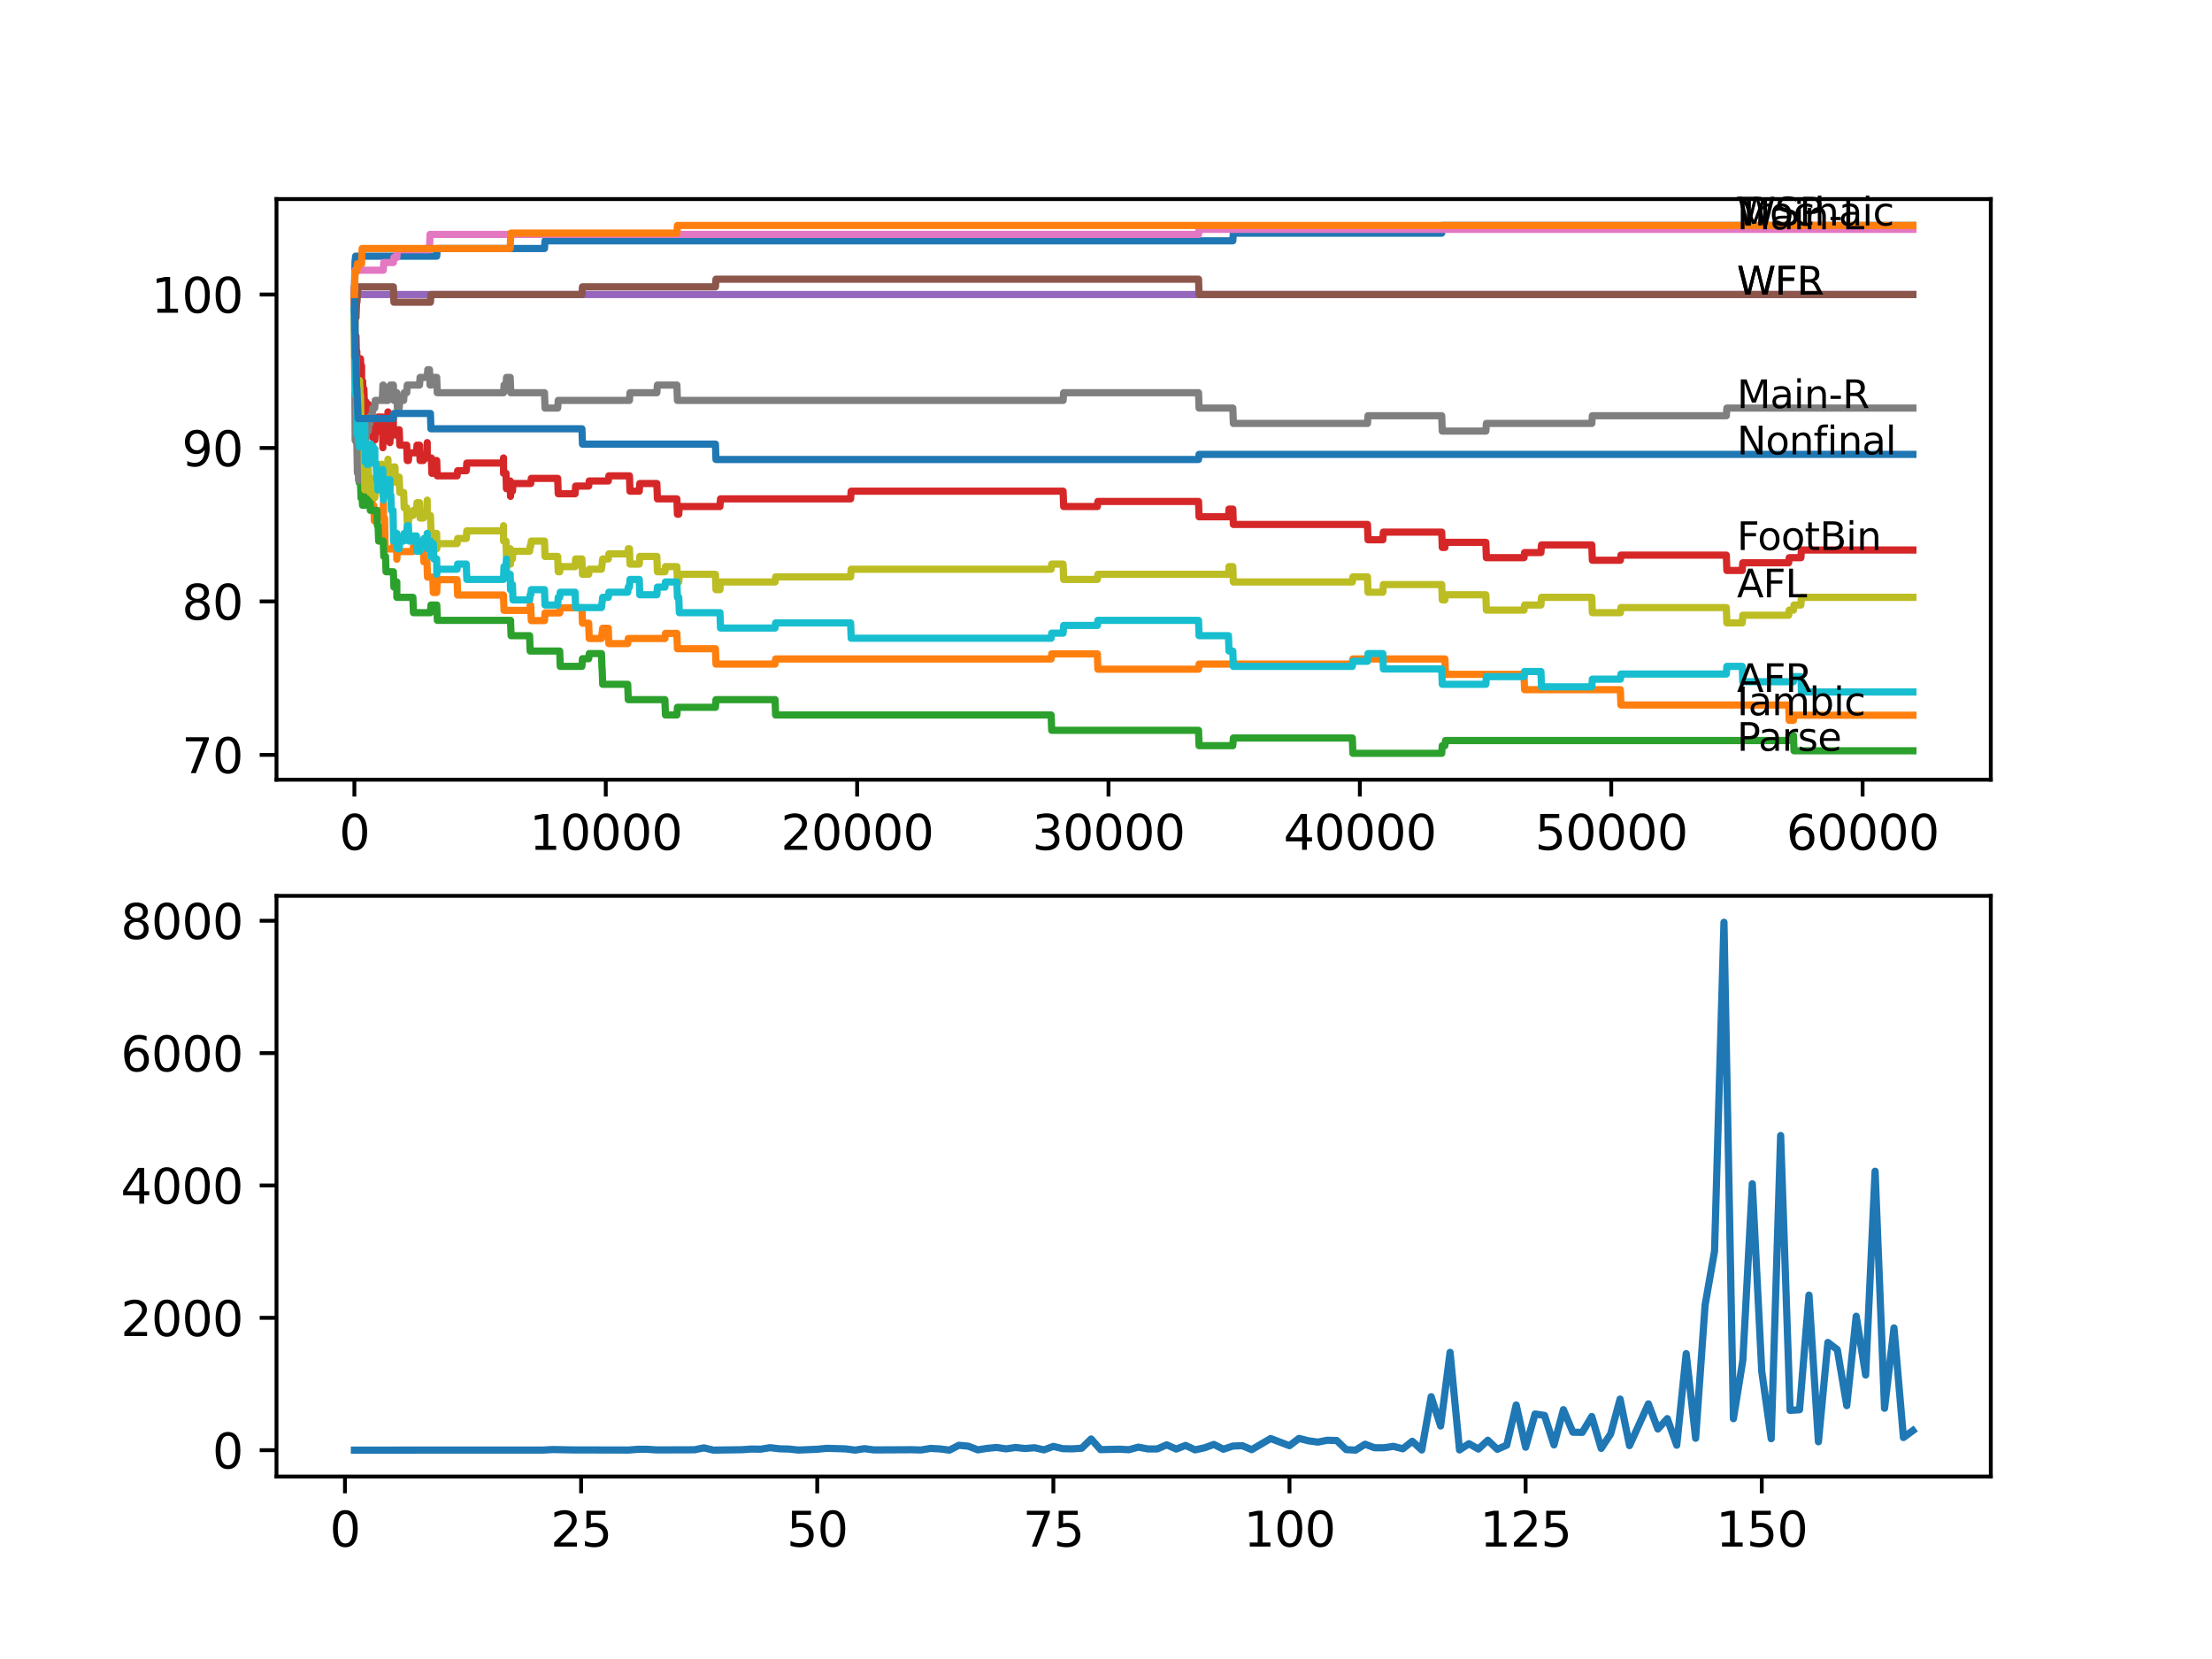 <?xml version="1.0" encoding="utf-8" standalone="no"?>
<!DOCTYPE svg PUBLIC "-//W3C//DTD SVG 1.1//EN"
  "http://www.w3.org/Graphics/SVG/1.1/DTD/svg11.dtd">
<svg xmlns:xlink="http://www.w3.org/1999/xlink" width="460.8pt" height="345.6pt" viewBox="0 0 460.8 345.6" xmlns="http://www.w3.org/2000/svg" version="1.1">
 <defs>
  <style type="text/css">*{stroke-linejoin: round; stroke-linecap: butt}</style>
 </defs>
 <g id="figure_1">
  <g id="patch_1">
   <path d="M 0 345.6 
L 460.8 345.6 
L 460.8 0 
L 0 0 
z
" style="fill: #ffffff"/>
  </g>
  <g id="axes_1">
   <g id="patch_2">
    <path d="M 57.6 162.432 
L 414.72 162.432 
L 414.72 41.472 
L 57.6 41.472 
z
" style="fill: #ffffff"/>
   </g>
   <g id="matplotlib.axis_1">
    <g id="xtick_1">
     <g id="line2d_1">
      <defs>
       <path id="m9cddf1fd7f" d="M 0 0 
L 0 3.5 
" style="stroke: #000000; stroke-width: 0.8"/>
      </defs>
      <g>
       <use xlink:href="#m9cddf1fd7f" x="73.827" y="162.432" style="stroke: #000000; stroke-width: 0.8"/>
      </g>
     </g>
     <g id="text_1">
      <!-- 0 -->
      <g transform="translate(70.646 177.03)scale(0.1 -0.1)">
       <defs>
        <path id="DejaVuSans-30" d="M 2034 4250 
Q 1547 4250 1301 3770 
Q 1056 3291 1056 2328 
Q 1056 1369 1301 889 
Q 1547 409 2034 409 
Q 2525 409 2770 889 
Q 3016 1369 3016 2328 
Q 3016 3291 2770 3770 
Q 2525 4250 2034 4250 
z
M 2034 4750 
Q 2819 4750 3233 4129 
Q 3647 3509 3647 2328 
Q 3647 1150 3233 529 
Q 2819 -91 2034 -91 
Q 1250 -91 836 529 
Q 422 1150 422 2328 
Q 422 3509 836 4129 
Q 1250 4750 2034 4750 
z
" transform="scale(0.016)"/>
       </defs>
       <use xlink:href="#DejaVuSans-30"/>
      </g>
     </g>
    </g>
    <g id="xtick_2">
     <g id="line2d_2">
      <g>
       <use xlink:href="#m9cddf1fd7f" x="126.192" y="162.432" style="stroke: #000000; stroke-width: 0.8"/>
      </g>
     </g>
     <g id="text_2">
      <!-- 10000 -->
      <g transform="translate(110.286 177.03)scale(0.1 -0.1)">
       <defs>
        <path id="DejaVuSans-31" d="M 794 531 
L 1825 531 
L 1825 4091 
L 703 3866 
L 703 4441 
L 1819 4666 
L 2450 4666 
L 2450 531 
L 3481 531 
L 3481 0 
L 794 0 
L 794 531 
z
" transform="scale(0.016)"/>
       </defs>
       <use xlink:href="#DejaVuSans-31"/>
       <use xlink:href="#DejaVuSans-30" x="63.623"/>
       <use xlink:href="#DejaVuSans-30" x="127.246"/>
       <use xlink:href="#DejaVuSans-30" x="190.869"/>
       <use xlink:href="#DejaVuSans-30" x="254.492"/>
      </g>
     </g>
    </g>
    <g id="xtick_3">
     <g id="line2d_3">
      <g>
       <use xlink:href="#m9cddf1fd7f" x="178.556" y="162.432" style="stroke: #000000; stroke-width: 0.8"/>
      </g>
     </g>
     <g id="text_3">
      <!-- 20000 -->
      <g transform="translate(162.65 177.03)scale(0.1 -0.1)">
       <defs>
        <path id="DejaVuSans-32" d="M 1228 531 
L 3431 531 
L 3431 0 
L 469 0 
L 469 531 
Q 828 903 1448 1529 
Q 2069 2156 2228 2338 
Q 2531 2678 2651 2914 
Q 2772 3150 2772 3378 
Q 2772 3750 2511 3984 
Q 2250 4219 1831 4219 
Q 1534 4219 1204 4116 
Q 875 4013 500 3803 
L 500 4441 
Q 881 4594 1212 4672 
Q 1544 4750 1819 4750 
Q 2544 4750 2975 4387 
Q 3406 4025 3406 3419 
Q 3406 3131 3298 2873 
Q 3191 2616 2906 2266 
Q 2828 2175 2409 1742 
Q 1991 1309 1228 531 
z
" transform="scale(0.016)"/>
       </defs>
       <use xlink:href="#DejaVuSans-32"/>
       <use xlink:href="#DejaVuSans-30" x="63.623"/>
       <use xlink:href="#DejaVuSans-30" x="127.246"/>
       <use xlink:href="#DejaVuSans-30" x="190.869"/>
       <use xlink:href="#DejaVuSans-30" x="254.492"/>
      </g>
     </g>
    </g>
    <g id="xtick_4">
     <g id="line2d_4">
      <g>
       <use xlink:href="#m9cddf1fd7f" x="230.921" y="162.432" style="stroke: #000000; stroke-width: 0.8"/>
      </g>
     </g>
     <g id="text_4">
      <!-- 30000 -->
      <g transform="translate(215.015 177.03)scale(0.1 -0.1)">
       <defs>
        <path id="DejaVuSans-33" d="M 2597 2516 
Q 3050 2419 3304 2112 
Q 3559 1806 3559 1356 
Q 3559 666 3084 287 
Q 2609 -91 1734 -91 
Q 1441 -91 1130 -33 
Q 819 25 488 141 
L 488 750 
Q 750 597 1062 519 
Q 1375 441 1716 441 
Q 2309 441 2620 675 
Q 2931 909 2931 1356 
Q 2931 1769 2642 2001 
Q 2353 2234 1838 2234 
L 1294 2234 
L 1294 2753 
L 1863 2753 
Q 2328 2753 2575 2939 
Q 2822 3125 2822 3475 
Q 2822 3834 2567 4026 
Q 2313 4219 1838 4219 
Q 1578 4219 1281 4162 
Q 984 4106 628 3988 
L 628 4550 
Q 988 4650 1302 4700 
Q 1616 4750 1894 4750 
Q 2613 4750 3031 4423 
Q 3450 4097 3450 3541 
Q 3450 3153 3228 2886 
Q 3006 2619 2597 2516 
z
" transform="scale(0.016)"/>
       </defs>
       <use xlink:href="#DejaVuSans-33"/>
       <use xlink:href="#DejaVuSans-30" x="63.623"/>
       <use xlink:href="#DejaVuSans-30" x="127.246"/>
       <use xlink:href="#DejaVuSans-30" x="190.869"/>
       <use xlink:href="#DejaVuSans-30" x="254.492"/>
      </g>
     </g>
    </g>
    <g id="xtick_5">
     <g id="line2d_5">
      <g>
       <use xlink:href="#m9cddf1fd7f" x="283.285" y="162.432" style="stroke: #000000; stroke-width: 0.8"/>
      </g>
     </g>
     <g id="text_5">
      <!-- 40000 -->
      <g transform="translate(267.379 177.03)scale(0.1 -0.1)">
       <defs>
        <path id="DejaVuSans-34" d="M 2419 4116 
L 825 1625 
L 2419 1625 
L 2419 4116 
z
M 2253 4666 
L 3047 4666 
L 3047 1625 
L 3713 1625 
L 3713 1100 
L 3047 1100 
L 3047 0 
L 2419 0 
L 2419 1100 
L 313 1100 
L 313 1709 
L 2253 4666 
z
" transform="scale(0.016)"/>
       </defs>
       <use xlink:href="#DejaVuSans-34"/>
       <use xlink:href="#DejaVuSans-30" x="63.623"/>
       <use xlink:href="#DejaVuSans-30" x="127.246"/>
       <use xlink:href="#DejaVuSans-30" x="190.869"/>
       <use xlink:href="#DejaVuSans-30" x="254.492"/>
      </g>
     </g>
    </g>
    <g id="xtick_6">
     <g id="line2d_6">
      <g>
       <use xlink:href="#m9cddf1fd7f" x="335.65" y="162.432" style="stroke: #000000; stroke-width: 0.8"/>
      </g>
     </g>
     <g id="text_6">
      <!-- 50000 -->
      <g transform="translate(319.744 177.03)scale(0.1 -0.1)">
       <defs>
        <path id="DejaVuSans-35" d="M 691 4666 
L 3169 4666 
L 3169 4134 
L 1269 4134 
L 1269 2991 
Q 1406 3038 1543 3061 
Q 1681 3084 1819 3084 
Q 2600 3084 3056 2656 
Q 3513 2228 3513 1497 
Q 3513 744 3044 326 
Q 2575 -91 1722 -91 
Q 1428 -91 1123 -41 
Q 819 9 494 109 
L 494 744 
Q 775 591 1075 516 
Q 1375 441 1709 441 
Q 2250 441 2565 725 
Q 2881 1009 2881 1497 
Q 2881 1984 2565 2268 
Q 2250 2553 1709 2553 
Q 1456 2553 1204 2497 
Q 953 2441 691 2322 
L 691 4666 
z
" transform="scale(0.016)"/>
       </defs>
       <use xlink:href="#DejaVuSans-35"/>
       <use xlink:href="#DejaVuSans-30" x="63.623"/>
       <use xlink:href="#DejaVuSans-30" x="127.246"/>
       <use xlink:href="#DejaVuSans-30" x="190.869"/>
       <use xlink:href="#DejaVuSans-30" x="254.492"/>
      </g>
     </g>
    </g>
    <g id="xtick_7">
     <g id="line2d_7">
      <g>
       <use xlink:href="#m9cddf1fd7f" x="388.014" y="162.432" style="stroke: #000000; stroke-width: 0.8"/>
      </g>
     </g>
     <g id="text_7">
      <!-- 60000 -->
      <g transform="translate(372.108 177.03)scale(0.1 -0.1)">
       <defs>
        <path id="DejaVuSans-36" d="M 2113 2584 
Q 1688 2584 1439 2293 
Q 1191 2003 1191 1497 
Q 1191 994 1439 701 
Q 1688 409 2113 409 
Q 2538 409 2786 701 
Q 3034 994 3034 1497 
Q 3034 2003 2786 2293 
Q 2538 2584 2113 2584 
z
M 3366 4563 
L 3366 3988 
Q 3128 4100 2886 4159 
Q 2644 4219 2406 4219 
Q 1781 4219 1451 3797 
Q 1122 3375 1075 2522 
Q 1259 2794 1537 2939 
Q 1816 3084 2150 3084 
Q 2853 3084 3261 2657 
Q 3669 2231 3669 1497 
Q 3669 778 3244 343 
Q 2819 -91 2113 -91 
Q 1303 -91 875 529 
Q 447 1150 447 2328 
Q 447 3434 972 4092 
Q 1497 4750 2381 4750 
Q 2619 4750 2861 4703 
Q 3103 4656 3366 4563 
z
" transform="scale(0.016)"/>
       </defs>
       <use xlink:href="#DejaVuSans-36"/>
       <use xlink:href="#DejaVuSans-30" x="63.623"/>
       <use xlink:href="#DejaVuSans-30" x="127.246"/>
       <use xlink:href="#DejaVuSans-30" x="190.869"/>
       <use xlink:href="#DejaVuSans-30" x="254.492"/>
      </g>
     </g>
    </g>
   </g>
   <g id="matplotlib.axis_2">
    <g id="ytick_1">
     <g id="line2d_8">
      <defs>
       <path id="m804f3cb84e" d="M 0 0 
L -3.5 0 
" style="stroke: #000000; stroke-width: 0.8"/>
      </defs>
      <g>
       <use xlink:href="#m804f3cb84e" x="57.6" y="157.253" style="stroke: #000000; stroke-width: 0.8"/>
      </g>
     </g>
     <g id="text_8">
      <!-- 70 -->
      <g transform="translate(37.875 161.053)scale(0.1 -0.1)">
       <defs>
        <path id="DejaVuSans-37" d="M 525 4666 
L 3525 4666 
L 3525 4397 
L 1831 0 
L 1172 0 
L 2766 4134 
L 525 4134 
L 525 4666 
z
" transform="scale(0.016)"/>
       </defs>
       <use xlink:href="#DejaVuSans-37"/>
       <use xlink:href="#DejaVuSans-30" x="63.623"/>
      </g>
     </g>
    </g>
    <g id="ytick_2">
     <g id="line2d_9">
      <g>
       <use xlink:href="#m804f3cb84e" x="57.6" y="125.287" style="stroke: #000000; stroke-width: 0.8"/>
      </g>
     </g>
     <g id="text_9">
      <!-- 80 -->
      <g transform="translate(37.875 129.087)scale(0.1 -0.1)">
       <defs>
        <path id="DejaVuSans-38" d="M 2034 2216 
Q 1584 2216 1326 1975 
Q 1069 1734 1069 1313 
Q 1069 891 1326 650 
Q 1584 409 2034 409 
Q 2484 409 2743 651 
Q 3003 894 3003 1313 
Q 3003 1734 2745 1975 
Q 2488 2216 2034 2216 
z
M 1403 2484 
Q 997 2584 770 2862 
Q 544 3141 544 3541 
Q 544 4100 942 4425 
Q 1341 4750 2034 4750 
Q 2731 4750 3128 4425 
Q 3525 4100 3525 3541 
Q 3525 3141 3298 2862 
Q 3072 2584 2669 2484 
Q 3125 2378 3379 2068 
Q 3634 1759 3634 1313 
Q 3634 634 3220 271 
Q 2806 -91 2034 -91 
Q 1263 -91 848 271 
Q 434 634 434 1313 
Q 434 1759 690 2068 
Q 947 2378 1403 2484 
z
M 1172 3481 
Q 1172 3119 1398 2916 
Q 1625 2713 2034 2713 
Q 2441 2713 2670 2916 
Q 2900 3119 2900 3481 
Q 2900 3844 2670 4047 
Q 2441 4250 2034 4250 
Q 1625 4250 1398 4047 
Q 1172 3844 1172 3481 
z
" transform="scale(0.016)"/>
       </defs>
       <use xlink:href="#DejaVuSans-38"/>
       <use xlink:href="#DejaVuSans-30" x="63.623"/>
      </g>
     </g>
    </g>
    <g id="ytick_3">
     <g id="line2d_10">
      <g>
       <use xlink:href="#m804f3cb84e" x="57.6" y="93.321" style="stroke: #000000; stroke-width: 0.8"/>
      </g>
     </g>
     <g id="text_10">
      <!-- 90 -->
      <g transform="translate(37.875 97.12)scale(0.1 -0.1)">
       <defs>
        <path id="DejaVuSans-39" d="M 703 97 
L 703 672 
Q 941 559 1184 500 
Q 1428 441 1663 441 
Q 2288 441 2617 861 
Q 2947 1281 2994 2138 
Q 2813 1869 2534 1725 
Q 2256 1581 1919 1581 
Q 1219 1581 811 2004 
Q 403 2428 403 3163 
Q 403 3881 828 4315 
Q 1253 4750 1959 4750 
Q 2769 4750 3195 4129 
Q 3622 3509 3622 2328 
Q 3622 1225 3098 567 
Q 2575 -91 1691 -91 
Q 1453 -91 1209 -44 
Q 966 3 703 97 
z
M 1959 2075 
Q 2384 2075 2632 2365 
Q 2881 2656 2881 3163 
Q 2881 3666 2632 3958 
Q 2384 4250 1959 4250 
Q 1534 4250 1286 3958 
Q 1038 3666 1038 3163 
Q 1038 2656 1286 2365 
Q 1534 2075 1959 2075 
z
" transform="scale(0.016)"/>
       </defs>
       <use xlink:href="#DejaVuSans-39"/>
       <use xlink:href="#DejaVuSans-30" x="63.623"/>
      </g>
     </g>
    </g>
    <g id="ytick_4">
     <g id="line2d_11">
      <g>
       <use xlink:href="#m804f3cb84e" x="57.6" y="61.355" style="stroke: #000000; stroke-width: 0.8"/>
      </g>
     </g>
     <g id="text_11">
      <!-- 100 -->
      <g transform="translate(31.512 65.154)scale(0.1 -0.1)">
       <use xlink:href="#DejaVuSans-31"/>
       <use xlink:href="#DejaVuSans-30" x="63.623"/>
       <use xlink:href="#DejaVuSans-30" x="127.246"/>
      </g>
     </g>
    </g>
   </g>
   <g id="line2d_12">
    <path d="M 73.833 61.355 
L 73.964 54.429 
L 73.969 54.429 
L 74.084 53.363 
L 90.972 53.363 
L 91.087 51.765 
L 113.426 51.765 
L 113.541 50.167 
L 256.815 50.167 
L 256.93 48.568 
L 300.335 48.568 
L 300.45 46.97 
L 398.487 46.97 
L 398.487 46.97 
" clip-path="url(#pd251ff56ab)" style="fill: none; stroke: #1f77b4; stroke-width: 1.5; stroke-linecap: square"/>
   </g>
   <g id="line2d_13">
    <path d="M 73.833 61.355 
L 73.948 81.867 
L 73.974 80.801 
L 73.985 80.801 
L 74.084 86.129 
L 74.1 85.063 
L 74.105 85.063 
L 74.189 90.391 
L 74.22 87.727 
L 74.335 87.727 
L 74.451 91.456 
L 74.671 91.456 
L 74.676 94.653 
L 74.781 91.456 
L 75.095 91.456 
L 75.21 88.26 
L 75.294 88.26 
L 75.398 94.653 
L 75.409 93.588 
L 76.063 93.588 
L 76.184 99.981 
L 76.32 99.981 
L 76.435 103.177 
L 77.027 103.177 
L 77.142 102.112 
L 77.414 102.112 
L 77.53 105.308 
L 77.865 105.308 
L 77.98 108.505 
L 78.504 108.505 
L 78.619 107.44 
L 78.765 107.44 
L 78.881 106.374 
L 79.834 106.374 
L 79.87 104.776 
L 79.876 107.972 
L 79.938 107.972 
L 80.111 107.972 
L 80.232 114.366 
L 81.944 114.366 
L 82.059 113.3 
L 82.625 113.3 
L 82.667 116.497 
L 82.735 114.898 
L 86.013 114.898 
L 86.128 113.833 
L 88.181 113.833 
L 88.296 117.029 
L 88.945 117.029 
L 89.06 120.226 
L 90.155 120.226 
L 90.27 123.423 
L 90.972 123.423 
L 91.087 120.759 
L 95.218 120.759 
L 95.334 123.955 
L 104.874 123.955 
L 104.99 127.152 
L 110.326 127.152 
L 110.441 126.086 
L 110.561 126.086 
L 110.676 129.283 
L 113.426 129.283 
L 113.541 127.685 
L 116.594 127.685 
L 116.709 126.619 
L 121.223 126.619 
L 121.338 129.816 
L 122.631 129.816 
L 122.746 133.012 
L 125.297 133.012 
L 125.412 131.947 
L 125.438 131.947 
L 125.553 130.881 
L 126.721 130.881 
L 126.836 134.078 
L 130.763 134.078 
L 130.879 133.012 
L 138.508 133.012 
L 138.623 131.947 
L 141.006 131.947 
L 141.121 135.144 
L 149.039 135.144 
L 149.154 138.34 
L 161.459 138.34 
L 161.575 137.275 
L 218.971 137.275 
L 219.087 136.209 
L 228.596 136.209 
L 228.711 139.406 
L 249.673 139.406 
L 249.788 138.34 
L 281.714 138.34 
L 281.83 137.275 
L 301 137.275 
L 301.116 140.471 
L 317.479 140.471 
L 317.595 143.668 
L 337.551 143.668 
L 337.666 146.864 
L 372.609 146.864 
L 372.724 150.061 
L 373.609 150.061 
L 373.724 148.996 
L 398.487 148.996 
L 398.487 148.996 
" clip-path="url(#pd251ff56ab)" style="fill: none; stroke: #ff7f0e; stroke-width: 1.5; stroke-linecap: square"/>
   </g>
   <g id="line2d_14">
    <path d="M 73.833 60.289 
L 73.859 60.289 
L 73.969 73.076 
L 73.985 72.01 
L 74.011 71.478 
L 74.016 74.674 
L 74.074 74.035 
L 74.084 74.035 
L 74.21 85.223 
L 74.335 85.223 
L 74.383 83.625 
L 74.393 90.018 
L 74.43 90.018 
L 74.456 90.018 
L 74.487 93.215 
L 74.566 91.616 
L 74.671 91.616 
L 74.676 90.977 
L 74.697 97.37 
L 74.728 97.37 
L 74.843 100.567 
L 75.095 100.567 
L 75.21 103.763 
L 75.294 103.763 
L 75.398 102.059 
L 75.514 105.255 
L 76.063 105.255 
L 76.179 104.19 
L 76.32 104.19 
L 76.435 103.124 
L 77.027 103.124 
L 77.142 106.321 
L 78.504 106.321 
L 78.619 109.517 
L 78.765 109.517 
L 78.881 112.714 
L 79.834 112.714 
L 79.949 115.911 
L 80.31 115.911 
L 80.425 119.107 
L 81.944 119.107 
L 82.059 122.304 
L 82.625 122.304 
L 82.667 121.238 
L 82.672 124.435 
L 82.724 124.435 
L 86.013 124.435 
L 86.128 127.631 
L 89.663 127.631 
L 89.778 126.033 
L 90.987 126.033 
L 91.103 129.23 
L 106.351 129.23 
L 106.466 132.426 
L 110.326 132.426 
L 110.441 135.623 
L 116.594 135.623 
L 116.709 138.82 
L 121.223 138.82 
L 121.338 137.221 
L 122.631 137.221 
L 122.746 136.156 
L 125.297 136.156 
L 125.412 139.352 
L 125.438 139.352 
L 125.553 142.549 
L 130.763 142.549 
L 130.879 145.746 
L 138.508 145.746 
L 138.623 148.942 
L 141.006 148.942 
L 141.121 147.344 
L 149.039 147.344 
L 149.154 145.746 
L 161.459 145.746 
L 161.575 148.942 
L 218.971 148.942 
L 219.087 152.139 
L 249.673 152.139 
L 249.788 155.336 
L 256.815 155.336 
L 256.93 153.737 
L 281.714 153.737 
L 281.83 156.934 
L 300.335 156.934 
L 300.45 155.336 
L 301 155.336 
L 301.116 154.27 
L 372.609 154.27 
L 372.724 153.204 
L 373.609 153.204 
L 373.724 156.401 
L 398.487 156.401 
L 398.487 156.401 
" clip-path="url(#pd251ff56ab)" style="fill: none; stroke: #2ca02c; stroke-width: 1.5; stroke-linecap: square"/>
   </g>
   <g id="line2d_15">
    <path d="M 73.833 61.355 
L 73.964 73.875 
L 73.985 73.875 
L 74.131 70.039 
L 74.163 70.039 
L 74.267 74.834 
L 74.278 73.236 
L 74.335 73.236 
L 74.388 79.629 
L 74.451 78.563 
L 74.671 78.563 
L 74.796 76.326 
L 74.817 76.326 
L 74.932 74.727 
L 75.095 74.727 
L 75.21 77.924 
L 75.294 77.924 
L 75.325 76.219 
L 75.33 79.416 
L 75.393 79.416 
L 75.545 79.416 
L 75.66 82.612 
L 75.692 82.612 
L 75.802 81.014 
L 75.917 84.211 
L 75.922 84.211 
L 76.001 89.006 
L 76.032 85.809 
L 76.063 85.809 
L 76.184 83.678 
L 76.221 83.678 
L 76.32 86.875 
L 76.331 84.211 
L 76.713 84.211 
L 76.828 87.407 
L 77.053 87.407 
L 77.168 90.604 
L 77.2 90.604 
L 77.315 89.006 
L 77.414 89.006 
L 77.519 87.94 
L 77.634 91.137 
L 77.734 91.137 
L 77.849 89.538 
L 77.865 89.538 
L 77.98 88.473 
L 78.059 88.473 
L 78.085 91.67 
L 78.169 90.071 
L 78.383 90.071 
L 78.498 88.473 
L 78.608 88.473 
L 78.724 86.875 
L 79.65 86.875 
L 79.755 93.268 
L 79.766 91.67 
L 79.87 91.67 
L 79.986 90.604 
L 80.111 90.604 
L 80.232 88.473 
L 80.31 88.473 
L 80.425 87.407 
L 80.734 87.407 
L 80.823 85.809 
L 80.829 89.006 
L 80.839 89.006 
L 81.2 89.006 
L 81.227 92.202 
L 81.31 90.604 
L 81.415 90.604 
L 81.53 89.006 
L 81.871 89.006 
L 81.944 87.407 
L 81.949 90.604 
L 81.975 90.604 
L 82.625 90.604 
L 82.74 89.538 
L 83.164 89.538 
L 83.279 92.735 
L 84.725 92.735 
L 84.84 95.932 
L 85.081 95.932 
L 85.196 94.333 
L 86.756 94.333 
L 86.871 92.735 
L 87.395 92.735 
L 87.51 95.932 
L 88.181 95.932 
L 88.296 94.866 
L 88.945 94.866 
L 88.997 92.202 
L 89.003 95.399 
L 89.05 95.399 
L 89.851 95.399 
L 89.966 98.596 
L 90.155 98.596 
L 90.275 95.932 
L 90.972 95.932 
L 91.087 99.128 
L 95.218 99.128 
L 95.334 98.063 
L 97.135 98.063 
L 97.25 96.464 
L 104.874 96.464 
L 104.895 95.399 
L 104.901 98.596 
L 104.974 98.596 
L 105.409 98.596 
L 105.498 101.792 
L 105.518 100.194 
L 106.283 100.194 
L 106.351 103.39 
L 106.393 102.325 
L 106.749 102.325 
L 106.864 100.727 
L 110.561 100.727 
L 110.676 99.661 
L 116.175 99.661 
L 116.29 102.858 
L 119.798 102.858 
L 119.913 101.259 
L 122.631 101.259 
L 122.746 100.194 
L 126.721 100.194 
L 126.836 99.128 
L 131.125 99.128 
L 131.24 102.325 
L 133.167 102.325 
L 133.282 100.727 
L 136.832 100.727 
L 136.948 103.923 
L 141.006 103.923 
L 141.121 107.12 
L 141.399 107.12 
L 141.514 105.522 
L 149.981 105.522 
L 150.096 103.923 
L 177.2 103.923 
L 177.315 102.325 
L 221.464 102.325 
L 221.579 105.522 
L 228.596 105.522 
L 228.711 104.456 
L 249.673 104.456 
L 249.788 107.653 
L 255.909 107.653 
L 256.024 106.054 
L 256.815 106.054 
L 256.93 109.251 
L 284.867 109.251 
L 284.982 112.448 
L 288.066 112.448 
L 288.181 110.849 
L 300.335 110.849 
L 300.45 114.046 
L 301 114.046 
L 301.116 112.98 
L 309.525 112.98 
L 309.64 116.177 
L 317.479 116.177 
L 317.595 115.111 
L 321.004 115.111 
L 321.119 113.513 
L 331.602 113.513 
L 331.717 116.71 
L 337.551 116.71 
L 337.666 115.644 
L 359.622 115.644 
L 359.738 118.841 
L 362.937 118.841 
L 363.052 117.242 
L 372.609 117.242 
L 372.724 116.177 
L 375.159 116.177 
L 375.274 114.579 
L 398.487 114.579 
L 398.487 114.579 
" clip-path="url(#pd251ff56ab)" style="fill: none; stroke: #d62728; stroke-width: 1.5; stroke-linecap: square"/>
   </g>
   <g id="line2d_16">
    <path d="M 73.833 61.355 
L 398.487 61.355 
L 398.487 61.355 
" clip-path="url(#pd251ff56ab)" style="fill: none; stroke: #9467bd; stroke-width: 1.5; stroke-linecap: square"/>
   </g>
   <g id="line2d_17">
    <path d="M 73.833 60.289 
L 73.859 60.289 
L 73.969 67.748 
L 73.979 66.683 
L 73.985 66.683 
L 74.1 66.15 
L 74.168 66.15 
L 74.288 62.953 
L 74.356 62.953 
L 74.472 61.355 
L 74.487 61.355 
L 74.602 59.757 
L 81.944 59.757 
L 82.059 62.953 
L 89.663 62.953 
L 89.778 61.355 
L 121.223 61.355 
L 121.338 59.757 
L 149.039 59.757 
L 149.154 58.158 
L 249.673 58.158 
L 249.788 61.355 
L 398.487 61.355 
L 398.487 61.355 
" clip-path="url(#pd251ff56ab)" style="fill: none; stroke: #8c564b; stroke-width: 1.5; stroke-linecap: square"/>
   </g>
   <g id="line2d_18">
    <path d="M 73.833 60.289 
L 73.843 60.289 
L 73.979 56.294 
L 79.834 56.294 
L 79.949 54.695 
L 81.944 54.695 
L 82.059 53.63 
L 82.667 53.63 
L 82.782 52.031 
L 89.469 52.031 
L 89.584 48.835 
L 249.673 48.835 
L 249.788 47.769 
L 398.487 47.769 
L 398.487 47.769 
" clip-path="url(#pd251ff56ab)" style="fill: none; stroke: #e377c2; stroke-width: 1.5; stroke-linecap: square"/>
   </g>
   <g id="line2d_19">
    <path d="M 73.833 64.552 
L 73.985 91.723 
L 74.105 90.551 
L 74.163 90.551 
L 74.189 88.952 
L 74.194 92.149 
L 74.267 92.149 
L 74.335 92.149 
L 74.456 98.542 
L 74.571 97.477 
L 74.671 97.477 
L 74.686 96.837 
L 74.692 100.034 
L 74.76 100.034 
L 74.896 100.034 
L 75.011 98.436 
L 75.205 98.436 
L 75.32 96.198 
L 75.325 96.198 
L 75.44 99.395 
L 75.545 99.395 
L 75.66 97.796 
L 75.796 97.796 
L 75.917 94.6 
L 75.922 94.6 
L 76.043 91.403 
L 76.221 91.403 
L 76.336 89.805 
L 76.713 89.805 
L 76.828 88.207 
L 77.053 88.207 
L 77.168 86.608 
L 77.519 86.608 
L 77.634 85.01 
L 78.059 85.01 
L 78.174 83.412 
L 79.65 83.412 
L 79.771 80.215 
L 79.834 80.215 
L 79.949 83.412 
L 80.823 83.412 
L 80.939 81.813 
L 81.2 81.813 
L 81.316 80.215 
L 81.944 80.215 
L 82.059 83.412 
L 82.269 83.412 
L 82.384 81.813 
L 82.667 81.813 
L 82.782 85.01 
L 83.164 85.01 
L 83.279 83.412 
L 84.086 83.412 
L 84.201 81.813 
L 84.725 81.813 
L 84.84 80.215 
L 87.395 80.215 
L 87.51 78.617 
L 88.997 78.617 
L 89.113 77.018 
L 89.469 77.018 
L 89.584 80.215 
L 89.851 80.215 
L 89.966 78.617 
L 90.972 78.617 
L 91.087 81.813 
L 104.895 81.813 
L 105.011 80.215 
L 105.409 80.215 
L 105.524 78.617 
L 106.283 78.617 
L 106.398 81.813 
L 113.426 81.813 
L 113.541 85.01 
L 116.175 85.01 
L 116.29 83.412 
L 131.125 83.412 
L 131.24 81.813 
L 136.832 81.813 
L 136.948 80.215 
L 141.006 80.215 
L 141.121 83.412 
L 221.464 83.412 
L 221.579 81.813 
L 249.673 81.813 
L 249.788 85.01 
L 256.815 85.01 
L 256.93 88.207 
L 284.867 88.207 
L 284.982 86.608 
L 300.335 86.608 
L 300.45 89.805 
L 309.525 89.805 
L 309.64 88.207 
L 331.602 88.207 
L 331.717 86.608 
L 359.622 86.608 
L 359.738 85.01 
L 398.487 85.01 
L 398.487 85.01 
" clip-path="url(#pd251ff56ab)" style="fill: none; stroke: #7f7f7f; stroke-width: 1.5; stroke-linecap: square"/>
   </g>
   <g id="line2d_20">
    <path d="M 73.833 64.552 
L 73.932 81.334 
L 73.964 78.404 
L 73.969 78.404 
L 73.985 81.6 
L 74.068 77.764 
L 74.079 77.764 
L 74.084 77.764 
L 74.163 74.568 
L 74.173 80.961 
L 74.178 80.961 
L 74.184 80.961 
L 74.189 79.363 
L 74.194 82.559 
L 74.294 79.895 
L 74.335 79.895 
L 74.383 86.289 
L 74.451 84.157 
L 74.456 84.157 
L 74.487 83.092 
L 74.493 86.289 
L 74.555 86.289 
L 74.671 86.289 
L 74.838 79.256 
L 74.896 79.256 
L 75.011 82.453 
L 75.095 82.453 
L 75.215 88.846 
L 75.294 88.846 
L 75.325 87.141 
L 75.33 90.338 
L 75.393 90.338 
L 75.398 90.338 
L 75.514 89.272 
L 75.545 89.272 
L 75.66 92.469 
L 75.692 92.469 
L 75.796 90.87 
L 75.917 97.264 
L 75.922 97.264 
L 76.001 102.059 
L 76.032 98.862 
L 76.063 98.862 
L 76.184 96.731 
L 76.221 96.731 
L 76.32 99.927 
L 76.331 97.264 
L 76.713 97.264 
L 76.828 100.46 
L 77.027 100.46 
L 77.053 99.395 
L 77.058 102.591 
L 77.126 102.591 
L 77.2 102.591 
L 77.315 100.993 
L 77.414 100.993 
L 77.519 99.927 
L 77.634 103.124 
L 77.734 103.124 
L 77.849 101.526 
L 77.865 101.526 
L 77.98 100.46 
L 78.059 100.46 
L 78.085 103.657 
L 78.169 102.059 
L 78.383 102.059 
L 78.498 100.46 
L 78.504 100.46 
L 78.624 97.796 
L 78.765 97.796 
L 78.881 96.731 
L 79.65 96.731 
L 79.755 103.124 
L 79.766 101.526 
L 79.87 101.526 
L 79.986 100.46 
L 80.111 100.46 
L 80.232 98.329 
L 80.31 98.329 
L 80.425 97.264 
L 80.734 97.264 
L 80.823 95.665 
L 80.829 98.862 
L 80.839 98.862 
L 81.2 98.862 
L 81.227 102.059 
L 81.31 100.46 
L 81.415 100.46 
L 81.53 98.862 
L 81.871 98.862 
L 81.986 97.264 
L 82.269 97.264 
L 82.384 100.46 
L 82.625 100.46 
L 82.74 99.395 
L 83.164 99.395 
L 83.279 102.591 
L 84.086 102.591 
L 84.201 105.788 
L 84.725 105.788 
L 84.84 108.985 
L 85.081 108.985 
L 85.196 107.386 
L 86.013 107.386 
L 86.128 106.321 
L 86.756 106.321 
L 86.871 104.722 
L 87.395 104.722 
L 87.51 107.919 
L 88.181 107.919 
L 88.296 106.853 
L 88.945 106.853 
L 88.997 104.19 
L 89.003 107.386 
L 89.05 107.386 
L 89.663 107.386 
L 89.778 110.583 
L 89.851 110.583 
L 89.966 113.779 
L 90.155 113.779 
L 90.275 111.116 
L 90.972 111.116 
L 90.987 114.312 
L 91.082 113.247 
L 95.218 113.247 
L 95.334 112.181 
L 97.135 112.181 
L 97.25 110.583 
L 104.874 110.583 
L 104.895 109.517 
L 104.901 112.714 
L 104.974 112.714 
L 105.409 112.714 
L 105.498 115.911 
L 105.518 114.312 
L 106.283 114.312 
L 106.351 117.509 
L 106.393 116.443 
L 106.749 116.443 
L 106.864 114.845 
L 110.326 114.845 
L 110.441 113.779 
L 110.561 113.779 
L 110.676 112.714 
L 113.426 112.714 
L 113.541 115.911 
L 116.175 115.911 
L 116.29 119.107 
L 116.594 119.107 
L 116.709 118.042 
L 119.798 118.042 
L 119.913 116.443 
L 121.223 116.443 
L 121.338 119.64 
L 122.631 119.64 
L 122.746 118.574 
L 125.297 118.574 
L 125.412 117.509 
L 125.438 117.509 
L 125.553 116.443 
L 126.721 116.443 
L 126.836 115.378 
L 130.763 115.378 
L 130.879 114.312 
L 131.125 114.312 
L 131.24 117.509 
L 133.167 117.509 
L 133.282 115.911 
L 136.832 115.911 
L 136.948 119.107 
L 138.508 119.107 
L 138.623 118.042 
L 141.006 118.042 
L 141.121 121.238 
L 141.399 121.238 
L 141.514 119.64 
L 149.039 119.64 
L 149.154 122.837 
L 149.981 122.837 
L 150.096 121.238 
L 161.459 121.238 
L 161.575 120.173 
L 177.2 120.173 
L 177.315 118.574 
L 218.971 118.574 
L 219.087 117.509 
L 221.464 117.509 
L 221.579 120.705 
L 228.596 120.705 
L 228.711 119.64 
L 255.909 119.64 
L 256.024 118.042 
L 256.815 118.042 
L 256.93 121.238 
L 281.714 121.238 
L 281.83 120.173 
L 284.867 120.173 
L 284.982 123.369 
L 288.066 123.369 
L 288.181 121.771 
L 300.335 121.771 
L 300.45 124.968 
L 301 124.968 
L 301.116 123.902 
L 309.525 123.902 
L 309.64 127.099 
L 317.479 127.099 
L 317.595 126.033 
L 321.004 126.033 
L 321.119 124.435 
L 331.602 124.435 
L 331.717 127.631 
L 337.551 127.631 
L 337.666 126.566 
L 359.622 126.566 
L 359.738 129.763 
L 362.937 129.763 
L 363.052 128.164 
L 372.609 128.164 
L 372.724 127.099 
L 373.609 127.099 
L 373.724 126.033 
L 375.159 126.033 
L 375.274 124.435 
L 398.487 124.435 
L 398.487 124.435 
" clip-path="url(#pd251ff56ab)" style="fill: none; stroke: #bcbd22; stroke-width: 1.5; stroke-linecap: square"/>
   </g>
   <g id="line2d_21">
    <path d="M 73.833 64.552 
L 73.964 79.469 
L 73.985 79.469 
L 74 78.936 
L 74.006 82.133 
L 74.095 79.363 
L 74.105 79.363 
L 74.184 75.633 
L 74.194 82.026 
L 74.205 80.961 
L 74.267 80.961 
L 74.383 90.551 
L 74.388 89.485 
L 74.487 87.354 
L 74.493 90.551 
L 74.671 90.551 
L 74.686 88.846 
L 74.692 92.042 
L 74.786 89.911 
L 74.817 89.911 
L 74.896 93.108 
L 74.927 91.51 
L 75.205 91.51 
L 75.32 89.272 
L 75.325 89.272 
L 75.398 92.469 
L 75.435 91.403 
L 75.545 91.403 
L 75.66 89.805 
L 75.692 89.805 
L 75.796 93.001 
L 75.802 91.403 
L 75.917 89.805 
L 75.922 89.805 
L 75.943 88.207 
L 76.006 93.001 
L 76.022 93.001 
L 76.027 93.001 
L 76.079 96.198 
L 76.137 95.133 
L 76.221 95.133 
L 76.325 93.534 
L 76.44 96.731 
L 76.713 96.731 
L 76.828 95.133 
L 77.027 95.133 
L 77.147 92.469 
L 77.2 92.469 
L 77.315 95.665 
L 77.414 95.665 
L 77.535 93.001 
L 77.734 93.001 
L 77.849 96.198 
L 77.865 96.198 
L 77.98 95.133 
L 78.059 95.133 
L 78.085 93.534 
L 78.09 96.731 
L 78.163 96.731 
L 78.383 96.731 
L 78.498 99.927 
L 78.504 99.927 
L 78.608 98.862 
L 78.724 102.059 
L 78.765 102.059 
L 78.881 100.993 
L 79.65 100.993 
L 79.755 97.796 
L 79.76 100.993 
L 79.834 100.993 
L 79.87 104.19 
L 79.944 103.124 
L 80.111 103.124 
L 80.232 100.993 
L 80.31 100.993 
L 80.425 99.927 
L 80.734 99.927 
L 80.823 103.124 
L 80.844 101.526 
L 81.2 101.526 
L 81.227 99.927 
L 81.232 103.124 
L 81.305 103.124 
L 81.415 103.124 
L 81.53 106.321 
L 81.871 106.321 
L 81.991 112.714 
L 82.269 112.714 
L 82.384 111.116 
L 82.667 111.116 
L 82.782 114.312 
L 83.164 114.312 
L 83.279 112.714 
L 84.086 112.714 
L 84.201 111.116 
L 84.725 111.116 
L 84.84 109.517 
L 85.081 109.517 
L 85.196 112.714 
L 86.013 112.714 
L 86.128 111.648 
L 86.756 111.648 
L 86.871 114.845 
L 87.395 114.845 
L 87.51 113.247 
L 88.181 113.247 
L 88.296 112.181 
L 88.945 112.181 
L 88.992 111.116 
L 88.997 114.312 
L 89.05 112.714 
L 89.663 112.714 
L 89.778 115.911 
L 89.851 115.911 
L 89.966 114.312 
L 90.155 114.312 
L 90.265 113.247 
L 90.38 116.443 
L 90.972 116.443 
L 90.987 119.64 
L 91.082 118.574 
L 95.218 118.574 
L 95.334 117.509 
L 97.135 117.509 
L 97.25 120.705 
L 104.874 120.705 
L 104.995 118.042 
L 105.409 118.042 
L 105.498 116.443 
L 105.503 119.64 
L 105.513 119.64 
L 106.283 119.64 
L 106.351 122.837 
L 106.393 121.771 
L 106.749 121.771 
L 106.864 124.968 
L 110.326 124.968 
L 110.441 123.902 
L 110.561 123.902 
L 110.676 122.837 
L 113.426 122.837 
L 113.541 126.033 
L 116.175 126.033 
L 116.29 124.435 
L 116.594 124.435 
L 116.709 123.369 
L 119.798 123.369 
L 119.913 126.566 
L 125.297 126.566 
L 125.412 125.5 
L 125.438 125.5 
L 125.553 124.435 
L 126.721 124.435 
L 126.836 123.369 
L 130.763 123.369 
L 130.879 122.304 
L 131.125 122.304 
L 131.24 120.705 
L 133.167 120.705 
L 133.282 123.902 
L 136.832 123.902 
L 136.948 122.304 
L 138.508 122.304 
L 138.623 121.238 
L 141.006 121.238 
L 141.121 124.435 
L 141.399 124.435 
L 141.514 127.631 
L 149.981 127.631 
L 150.096 130.828 
L 161.459 130.828 
L 161.575 129.763 
L 177.2 129.763 
L 177.315 132.959 
L 218.971 132.959 
L 219.087 131.894 
L 221.464 131.894 
L 221.579 130.295 
L 228.596 130.295 
L 228.711 129.23 
L 249.673 129.23 
L 249.788 132.426 
L 255.909 132.426 
L 256.024 135.623 
L 256.815 135.623 
L 256.93 138.82 
L 281.714 138.82 
L 281.83 137.754 
L 284.867 137.754 
L 284.982 136.156 
L 288.066 136.156 
L 288.181 139.352 
L 300.335 139.352 
L 300.45 142.549 
L 309.525 142.549 
L 309.64 140.951 
L 317.479 140.951 
L 317.595 139.885 
L 321.004 139.885 
L 321.119 143.082 
L 331.602 143.082 
L 331.717 141.484 
L 337.551 141.484 
L 337.666 140.418 
L 359.622 140.418 
L 359.738 138.82 
L 362.937 138.82 
L 363.052 142.016 
L 373.609 142.016 
L 373.724 140.951 
L 375.159 140.951 
L 375.274 144.147 
L 398.487 144.147 
L 398.487 144.147 
" clip-path="url(#pd251ff56ab)" style="fill: none; stroke: #17becf; stroke-width: 1.5; stroke-linecap: square"/>
   </g>
   <g id="line2d_22">
    <path d="M 73.833 64.552 
L 73.859 64.552 
L 73.885 62.687 
L 73.922 69.08 
L 73.943 69.08 
L 73.948 69.08 
L 73.969 68.015 
L 73.99 74.408 
L 74.032 74.408 
L 74.168 74.408 
L 74.288 80.801 
L 74.356 80.801 
L 74.472 83.998 
L 74.487 83.998 
L 74.602 87.194 
L 81.944 87.194 
L 82.059 86.129 
L 89.663 86.129 
L 89.778 89.325 
L 121.223 89.325 
L 121.338 92.522 
L 149.039 92.522 
L 149.154 95.719 
L 249.673 95.719 
L 249.788 94.653 
L 398.487 94.653 
L 398.487 94.653 
" clip-path="url(#pd251ff56ab)" style="fill: none; stroke: #1f77b4; stroke-width: 1.5; stroke-linecap: square"/>
   </g>
   <g id="line2d_23">
    <path d="M 73.833 61.355 
L 73.958 56.56 
L 74.335 56.56 
L 74.451 54.962 
L 75.325 54.962 
L 75.44 51.765 
L 106.283 51.765 
L 106.398 48.568 
L 141.006 48.568 
L 141.121 46.97 
L 398.487 46.97 
L 398.487 46.97 
" clip-path="url(#pd251ff56ab)" style="fill: none; stroke: #ff7f0e; stroke-width: 1.5; stroke-linecap: square"/>
   </g>
   <g id="patch_3">
    <path d="M 57.6 162.432 
L 57.6 41.472 
" style="fill: none; stroke: #000000; stroke-width: 0.8; stroke-linejoin: miter; stroke-linecap: square"/>
   </g>
   <g id="patch_4">
    <path d="M 414.72 162.432 
L 414.72 41.472 
" style="fill: none; stroke: #000000; stroke-width: 0.8; stroke-linejoin: miter; stroke-linecap: square"/>
   </g>
   <g id="patch_5">
    <path d="M 57.6 162.432 
L 414.72 162.432 
" style="fill: none; stroke: #000000; stroke-width: 0.8; stroke-linejoin: miter; stroke-linecap: square"/>
   </g>
   <g id="patch_6">
    <path d="M 57.6 41.472 
L 414.72 41.472 
" style="fill: none; stroke: #000000; stroke-width: 0.8; stroke-linejoin: miter; stroke-linecap: square"/>
   </g>
   <g id="text_12">
    <!-- WSP -->
    <g transform="translate(361.832 46.97)scale(0.08 -0.08)">
     <defs>
      <path id="DejaVuSans-57" d="M 213 4666 
L 850 4666 
L 1831 722 
L 2809 4666 
L 3519 4666 
L 4500 722 
L 5478 4666 
L 6119 4666 
L 4947 0 
L 4153 0 
L 3169 4050 
L 2175 0 
L 1381 0 
L 213 4666 
z
" transform="scale(0.016)"/>
      <path id="DejaVuSans-53" d="M 3425 4513 
L 3425 3897 
Q 3066 4069 2747 4153 
Q 2428 4238 2131 4238 
Q 1616 4238 1336 4038 
Q 1056 3838 1056 3469 
Q 1056 3159 1242 3001 
Q 1428 2844 1947 2747 
L 2328 2669 
Q 3034 2534 3370 2195 
Q 3706 1856 3706 1288 
Q 3706 609 3251 259 
Q 2797 -91 1919 -91 
Q 1588 -91 1214 -16 
Q 841 59 441 206 
L 441 856 
Q 825 641 1194 531 
Q 1563 422 1919 422 
Q 2459 422 2753 634 
Q 3047 847 3047 1241 
Q 3047 1584 2836 1778 
Q 2625 1972 2144 2069 
L 1759 2144 
Q 1053 2284 737 2584 
Q 422 2884 422 3419 
Q 422 4038 858 4394 
Q 1294 4750 2059 4750 
Q 2388 4750 2728 4690 
Q 3069 4631 3425 4513 
z
" transform="scale(0.016)"/>
      <path id="DejaVuSans-50" d="M 1259 4147 
L 1259 2394 
L 2053 2394 
Q 2494 2394 2734 2622 
Q 2975 2850 2975 3272 
Q 2975 3691 2734 3919 
Q 2494 4147 2053 4147 
L 1259 4147 
z
M 628 4666 
L 2053 4666 
Q 2838 4666 3239 4311 
Q 3641 3956 3641 3272 
Q 3641 2581 3239 2228 
Q 2838 1875 2053 1875 
L 1259 1875 
L 1259 0 
L 628 0 
L 628 4666 
z
" transform="scale(0.016)"/>
     </defs>
     <use xlink:href="#DejaVuSans-57"/>
     <use xlink:href="#DejaVuSans-53" x="98.877"/>
     <use xlink:href="#DejaVuSans-50" x="162.354"/>
    </g>
   </g>
   <g id="text_13">
    <!-- Iambic -->
    <g transform="translate(361.832 148.996)scale(0.08 -0.08)">
     <defs>
      <path id="DejaVuSans-49" d="M 628 4666 
L 1259 4666 
L 1259 0 
L 628 0 
L 628 4666 
z
" transform="scale(0.016)"/>
      <path id="DejaVuSans-61" d="M 2194 1759 
Q 1497 1759 1228 1600 
Q 959 1441 959 1056 
Q 959 750 1161 570 
Q 1363 391 1709 391 
Q 2188 391 2477 730 
Q 2766 1069 2766 1631 
L 2766 1759 
L 2194 1759 
z
M 3341 1997 
L 3341 0 
L 2766 0 
L 2766 531 
Q 2569 213 2275 61 
Q 1981 -91 1556 -91 
Q 1019 -91 701 211 
Q 384 513 384 1019 
Q 384 1609 779 1909 
Q 1175 2209 1959 2209 
L 2766 2209 
L 2766 2266 
Q 2766 2663 2505 2880 
Q 2244 3097 1772 3097 
Q 1472 3097 1187 3025 
Q 903 2953 641 2809 
L 641 3341 
Q 956 3463 1253 3523 
Q 1550 3584 1831 3584 
Q 2591 3584 2966 3190 
Q 3341 2797 3341 1997 
z
" transform="scale(0.016)"/>
      <path id="DejaVuSans-6d" d="M 3328 2828 
Q 3544 3216 3844 3400 
Q 4144 3584 4550 3584 
Q 5097 3584 5394 3201 
Q 5691 2819 5691 2113 
L 5691 0 
L 5113 0 
L 5113 2094 
Q 5113 2597 4934 2840 
Q 4756 3084 4391 3084 
Q 3944 3084 3684 2787 
Q 3425 2491 3425 1978 
L 3425 0 
L 2847 0 
L 2847 2094 
Q 2847 2600 2669 2842 
Q 2491 3084 2119 3084 
Q 1678 3084 1418 2786 
Q 1159 2488 1159 1978 
L 1159 0 
L 581 0 
L 581 3500 
L 1159 3500 
L 1159 2956 
Q 1356 3278 1631 3431 
Q 1906 3584 2284 3584 
Q 2666 3584 2933 3390 
Q 3200 3197 3328 2828 
z
" transform="scale(0.016)"/>
      <path id="DejaVuSans-62" d="M 3116 1747 
Q 3116 2381 2855 2742 
Q 2594 3103 2138 3103 
Q 1681 3103 1420 2742 
Q 1159 2381 1159 1747 
Q 1159 1113 1420 752 
Q 1681 391 2138 391 
Q 2594 391 2855 752 
Q 3116 1113 3116 1747 
z
M 1159 2969 
Q 1341 3281 1617 3432 
Q 1894 3584 2278 3584 
Q 2916 3584 3314 3078 
Q 3713 2572 3713 1747 
Q 3713 922 3314 415 
Q 2916 -91 2278 -91 
Q 1894 -91 1617 61 
Q 1341 213 1159 525 
L 1159 0 
L 581 0 
L 581 4863 
L 1159 4863 
L 1159 2969 
z
" transform="scale(0.016)"/>
      <path id="DejaVuSans-69" d="M 603 3500 
L 1178 3500 
L 1178 0 
L 603 0 
L 603 3500 
z
M 603 4863 
L 1178 4863 
L 1178 4134 
L 603 4134 
L 603 4863 
z
" transform="scale(0.016)"/>
      <path id="DejaVuSans-63" d="M 3122 3366 
L 3122 2828 
Q 2878 2963 2633 3030 
Q 2388 3097 2138 3097 
Q 1578 3097 1268 2742 
Q 959 2388 959 1747 
Q 959 1106 1268 751 
Q 1578 397 2138 397 
Q 2388 397 2633 464 
Q 2878 531 3122 666 
L 3122 134 
Q 2881 22 2623 -34 
Q 2366 -91 2075 -91 
Q 1284 -91 818 406 
Q 353 903 353 1747 
Q 353 2603 823 3093 
Q 1294 3584 2113 3584 
Q 2378 3584 2631 3529 
Q 2884 3475 3122 3366 
z
" transform="scale(0.016)"/>
     </defs>
     <use xlink:href="#DejaVuSans-49"/>
     <use xlink:href="#DejaVuSans-61" x="29.492"/>
     <use xlink:href="#DejaVuSans-6d" x="90.771"/>
     <use xlink:href="#DejaVuSans-62" x="188.184"/>
     <use xlink:href="#DejaVuSans-69" x="251.66"/>
     <use xlink:href="#DejaVuSans-63" x="279.443"/>
    </g>
   </g>
   <g id="text_14">
    <!-- Parse -->
    <g transform="translate(361.832 156.401)scale(0.08 -0.08)">
     <defs>
      <path id="DejaVuSans-72" d="M 2631 2963 
Q 2534 3019 2420 3045 
Q 2306 3072 2169 3072 
Q 1681 3072 1420 2755 
Q 1159 2438 1159 1844 
L 1159 0 
L 581 0 
L 581 3500 
L 1159 3500 
L 1159 2956 
Q 1341 3275 1631 3429 
Q 1922 3584 2338 3584 
Q 2397 3584 2469 3576 
Q 2541 3569 2628 3553 
L 2631 2963 
z
" transform="scale(0.016)"/>
      <path id="DejaVuSans-73" d="M 2834 3397 
L 2834 2853 
Q 2591 2978 2328 3040 
Q 2066 3103 1784 3103 
Q 1356 3103 1142 2972 
Q 928 2841 928 2578 
Q 928 2378 1081 2264 
Q 1234 2150 1697 2047 
L 1894 2003 
Q 2506 1872 2764 1633 
Q 3022 1394 3022 966 
Q 3022 478 2636 193 
Q 2250 -91 1575 -91 
Q 1294 -91 989 -36 
Q 684 19 347 128 
L 347 722 
Q 666 556 975 473 
Q 1284 391 1588 391 
Q 1994 391 2212 530 
Q 2431 669 2431 922 
Q 2431 1156 2273 1281 
Q 2116 1406 1581 1522 
L 1381 1569 
Q 847 1681 609 1914 
Q 372 2147 372 2553 
Q 372 3047 722 3315 
Q 1072 3584 1716 3584 
Q 2034 3584 2315 3537 
Q 2597 3491 2834 3397 
z
" transform="scale(0.016)"/>
      <path id="DejaVuSans-65" d="M 3597 1894 
L 3597 1613 
L 953 1613 
Q 991 1019 1311 708 
Q 1631 397 2203 397 
Q 2534 397 2845 478 
Q 3156 559 3463 722 
L 3463 178 
Q 3153 47 2828 -22 
Q 2503 -91 2169 -91 
Q 1331 -91 842 396 
Q 353 884 353 1716 
Q 353 2575 817 3079 
Q 1281 3584 2069 3584 
Q 2775 3584 3186 3129 
Q 3597 2675 3597 1894 
z
M 3022 2063 
Q 3016 2534 2758 2815 
Q 2500 3097 2075 3097 
Q 1594 3097 1305 2825 
Q 1016 2553 972 2059 
L 3022 2063 
z
" transform="scale(0.016)"/>
     </defs>
     <use xlink:href="#DejaVuSans-50"/>
     <use xlink:href="#DejaVuSans-61" x="55.803"/>
     <use xlink:href="#DejaVuSans-72" x="117.082"/>
     <use xlink:href="#DejaVuSans-73" x="158.195"/>
     <use xlink:href="#DejaVuSans-65" x="210.295"/>
    </g>
   </g>
   <g id="text_15">
    <!-- FootBin -->
    <g transform="translate(361.832 114.579)scale(0.08 -0.08)">
     <defs>
      <path id="DejaVuSans-46" d="M 628 4666 
L 3309 4666 
L 3309 4134 
L 1259 4134 
L 1259 2759 
L 3109 2759 
L 3109 2228 
L 1259 2228 
L 1259 0 
L 628 0 
L 628 4666 
z
" transform="scale(0.016)"/>
      <path id="DejaVuSans-6f" d="M 1959 3097 
Q 1497 3097 1228 2736 
Q 959 2375 959 1747 
Q 959 1119 1226 758 
Q 1494 397 1959 397 
Q 2419 397 2687 759 
Q 2956 1122 2956 1747 
Q 2956 2369 2687 2733 
Q 2419 3097 1959 3097 
z
M 1959 3584 
Q 2709 3584 3137 3096 
Q 3566 2609 3566 1747 
Q 3566 888 3137 398 
Q 2709 -91 1959 -91 
Q 1206 -91 779 398 
Q 353 888 353 1747 
Q 353 2609 779 3096 
Q 1206 3584 1959 3584 
z
" transform="scale(0.016)"/>
      <path id="DejaVuSans-74" d="M 1172 4494 
L 1172 3500 
L 2356 3500 
L 2356 3053 
L 1172 3053 
L 1172 1153 
Q 1172 725 1289 603 
Q 1406 481 1766 481 
L 2356 481 
L 2356 0 
L 1766 0 
Q 1100 0 847 248 
Q 594 497 594 1153 
L 594 3053 
L 172 3053 
L 172 3500 
L 594 3500 
L 594 4494 
L 1172 4494 
z
" transform="scale(0.016)"/>
      <path id="DejaVuSans-42" d="M 1259 2228 
L 1259 519 
L 2272 519 
Q 2781 519 3026 730 
Q 3272 941 3272 1375 
Q 3272 1813 3026 2020 
Q 2781 2228 2272 2228 
L 1259 2228 
z
M 1259 4147 
L 1259 2741 
L 2194 2741 
Q 2656 2741 2882 2914 
Q 3109 3088 3109 3444 
Q 3109 3797 2882 3972 
Q 2656 4147 2194 4147 
L 1259 4147 
z
M 628 4666 
L 2241 4666 
Q 2963 4666 3353 4366 
Q 3744 4066 3744 3513 
Q 3744 3084 3544 2831 
Q 3344 2578 2956 2516 
Q 3422 2416 3680 2098 
Q 3938 1781 3938 1306 
Q 3938 681 3513 340 
Q 3088 0 2303 0 
L 628 0 
L 628 4666 
z
" transform="scale(0.016)"/>
      <path id="DejaVuSans-6e" d="M 3513 2113 
L 3513 0 
L 2938 0 
L 2938 2094 
Q 2938 2591 2744 2837 
Q 2550 3084 2163 3084 
Q 1697 3084 1428 2787 
Q 1159 2491 1159 1978 
L 1159 0 
L 581 0 
L 581 3500 
L 1159 3500 
L 1159 2956 
Q 1366 3272 1645 3428 
Q 1925 3584 2291 3584 
Q 2894 3584 3203 3211 
Q 3513 2838 3513 2113 
z
" transform="scale(0.016)"/>
     </defs>
     <use xlink:href="#DejaVuSans-46"/>
     <use xlink:href="#DejaVuSans-6f" x="53.895"/>
     <use xlink:href="#DejaVuSans-6f" x="115.076"/>
     <use xlink:href="#DejaVuSans-74" x="176.258"/>
     <use xlink:href="#DejaVuSans-42" x="215.467"/>
     <use xlink:href="#DejaVuSans-69" x="284.07"/>
     <use xlink:href="#DejaVuSans-6e" x="311.854"/>
    </g>
   </g>
   <g id="text_16">
    <!-- WFL -->
    <g transform="translate(361.832 61.355)scale(0.08 -0.08)">
     <defs>
      <path id="DejaVuSans-4c" d="M 628 4666 
L 1259 4666 
L 1259 531 
L 3531 531 
L 3531 0 
L 628 0 
L 628 4666 
z
" transform="scale(0.016)"/>
     </defs>
     <use xlink:href="#DejaVuSans-57"/>
     <use xlink:href="#DejaVuSans-46" x="98.877"/>
     <use xlink:href="#DejaVuSans-4c" x="156.396"/>
    </g>
   </g>
   <g id="text_17">
    <!-- WFR -->
    <g transform="translate(361.832 61.355)scale(0.08 -0.08)">
     <defs>
      <path id="DejaVuSans-52" d="M 2841 2188 
Q 3044 2119 3236 1894 
Q 3428 1669 3622 1275 
L 4263 0 
L 3584 0 
L 2988 1197 
Q 2756 1666 2539 1819 
Q 2322 1972 1947 1972 
L 1259 1972 
L 1259 0 
L 628 0 
L 628 4666 
L 2053 4666 
Q 2853 4666 3247 4331 
Q 3641 3997 3641 3322 
Q 3641 2881 3436 2590 
Q 3231 2300 2841 2188 
z
M 1259 4147 
L 1259 2491 
L 2053 2491 
Q 2509 2491 2742 2702 
Q 2975 2913 2975 3322 
Q 2975 3731 2742 3939 
Q 2509 4147 2053 4147 
L 1259 4147 
z
" transform="scale(0.016)"/>
     </defs>
     <use xlink:href="#DejaVuSans-57"/>
     <use xlink:href="#DejaVuSans-46" x="98.877"/>
     <use xlink:href="#DejaVuSans-52" x="156.396"/>
    </g>
   </g>
   <g id="text_18">
    <!-- Main-L -->
    <g transform="translate(361.832 47.769)scale(0.08 -0.08)">
     <defs>
      <path id="DejaVuSans-4d" d="M 628 4666 
L 1569 4666 
L 2759 1491 
L 3956 4666 
L 4897 4666 
L 4897 0 
L 4281 0 
L 4281 4097 
L 3078 897 
L 2444 897 
L 1241 4097 
L 1241 0 
L 628 0 
L 628 4666 
z
" transform="scale(0.016)"/>
      <path id="DejaVuSans-2d" d="M 313 2009 
L 1997 2009 
L 1997 1497 
L 313 1497 
L 313 2009 
z
" transform="scale(0.016)"/>
     </defs>
     <use xlink:href="#DejaVuSans-4d"/>
     <use xlink:href="#DejaVuSans-61" x="86.279"/>
     <use xlink:href="#DejaVuSans-69" x="147.559"/>
     <use xlink:href="#DejaVuSans-6e" x="175.342"/>
     <use xlink:href="#DejaVuSans-2d" x="238.721"/>
     <use xlink:href="#DejaVuSans-4c" x="274.805"/>
    </g>
   </g>
   <g id="text_19">
    <!-- Main-R -->
    <g transform="translate(361.832 85.01)scale(0.08 -0.08)">
     <use xlink:href="#DejaVuSans-4d"/>
     <use xlink:href="#DejaVuSans-61" x="86.279"/>
     <use xlink:href="#DejaVuSans-69" x="147.559"/>
     <use xlink:href="#DejaVuSans-6e" x="175.342"/>
     <use xlink:href="#DejaVuSans-2d" x="238.721"/>
     <use xlink:href="#DejaVuSans-52" x="274.805"/>
    </g>
   </g>
   <g id="text_20">
    <!-- AFL -->
    <g transform="translate(361.832 124.435)scale(0.08 -0.08)">
     <defs>
      <path id="DejaVuSans-41" d="M 2188 4044 
L 1331 1722 
L 3047 1722 
L 2188 4044 
z
M 1831 4666 
L 2547 4666 
L 4325 0 
L 3669 0 
L 3244 1197 
L 1141 1197 
L 716 0 
L 50 0 
L 1831 4666 
z
" transform="scale(0.016)"/>
     </defs>
     <use xlink:href="#DejaVuSans-41"/>
     <use xlink:href="#DejaVuSans-46" x="68.408"/>
     <use xlink:href="#DejaVuSans-4c" x="125.928"/>
    </g>
   </g>
   <g id="text_21">
    <!-- AFR -->
    <g transform="translate(361.832 144.147)scale(0.08 -0.08)">
     <use xlink:href="#DejaVuSans-41"/>
     <use xlink:href="#DejaVuSans-46" x="68.408"/>
     <use xlink:href="#DejaVuSans-52" x="125.928"/>
    </g>
   </g>
   <g id="text_22">
    <!-- Nonfinal -->
    <g transform="translate(361.832 94.653)scale(0.08 -0.08)">
     <defs>
      <path id="DejaVuSans-4e" d="M 628 4666 
L 1478 4666 
L 3547 763 
L 3547 4666 
L 4159 4666 
L 4159 0 
L 3309 0 
L 1241 3903 
L 1241 0 
L 628 0 
L 628 4666 
z
" transform="scale(0.016)"/>
      <path id="DejaVuSans-66" d="M 2375 4863 
L 2375 4384 
L 1825 4384 
Q 1516 4384 1395 4259 
Q 1275 4134 1275 3809 
L 1275 3500 
L 2222 3500 
L 2222 3053 
L 1275 3053 
L 1275 0 
L 697 0 
L 697 3053 
L 147 3053 
L 147 3500 
L 697 3500 
L 697 3744 
Q 697 4328 969 4595 
Q 1241 4863 1831 4863 
L 2375 4863 
z
" transform="scale(0.016)"/>
      <path id="DejaVuSans-6c" d="M 603 4863 
L 1178 4863 
L 1178 0 
L 603 0 
L 603 4863 
z
" transform="scale(0.016)"/>
     </defs>
     <use xlink:href="#DejaVuSans-4e"/>
     <use xlink:href="#DejaVuSans-6f" x="74.805"/>
     <use xlink:href="#DejaVuSans-6e" x="135.986"/>
     <use xlink:href="#DejaVuSans-66" x="199.365"/>
     <use xlink:href="#DejaVuSans-69" x="234.57"/>
     <use xlink:href="#DejaVuSans-6e" x="262.354"/>
     <use xlink:href="#DejaVuSans-61" x="325.732"/>
     <use xlink:href="#DejaVuSans-6c" x="387.012"/>
    </g>
   </g>
   <g id="text_23">
    <!-- Trochaic -->
    <g transform="translate(361.832 46.97)scale(0.08 -0.08)">
     <defs>
      <path id="DejaVuSans-54" d="M -19 4666 
L 3928 4666 
L 3928 4134 
L 2272 4134 
L 2272 0 
L 1638 0 
L 1638 4134 
L -19 4134 
L -19 4666 
z
" transform="scale(0.016)"/>
      <path id="DejaVuSans-68" d="M 3513 2113 
L 3513 0 
L 2938 0 
L 2938 2094 
Q 2938 2591 2744 2837 
Q 2550 3084 2163 3084 
Q 1697 3084 1428 2787 
Q 1159 2491 1159 1978 
L 1159 0 
L 581 0 
L 581 4863 
L 1159 4863 
L 1159 2956 
Q 1366 3272 1645 3428 
Q 1925 3584 2291 3584 
Q 2894 3584 3203 3211 
Q 3513 2838 3513 2113 
z
" transform="scale(0.016)"/>
     </defs>
     <use xlink:href="#DejaVuSans-54"/>
     <use xlink:href="#DejaVuSans-72" x="46.334"/>
     <use xlink:href="#DejaVuSans-6f" x="85.197"/>
     <use xlink:href="#DejaVuSans-63" x="146.379"/>
     <use xlink:href="#DejaVuSans-68" x="201.359"/>
     <use xlink:href="#DejaVuSans-61" x="264.738"/>
     <use xlink:href="#DejaVuSans-69" x="326.018"/>
     <use xlink:href="#DejaVuSans-63" x="353.801"/>
    </g>
   </g>
  </g>
  <g id="axes_2">
   <g id="patch_7">
    <path d="M 57.6 307.584 
L 414.72 307.584 
L 414.72 186.624 
L 57.6 186.624 
z
" style="fill: #ffffff"/>
   </g>
   <g id="matplotlib.axis_3">
    <g id="xtick_8">
     <g id="line2d_24">
      <g>
       <use xlink:href="#m9cddf1fd7f" x="71.865" y="307.584" style="stroke: #000000; stroke-width: 0.8"/>
      </g>
     </g>
     <g id="text_24">
      <!-- 0 -->
      <g transform="translate(68.684 322.182)scale(0.1 -0.1)">
       <use xlink:href="#DejaVuSans-30"/>
      </g>
     </g>
    </g>
    <g id="xtick_9">
     <g id="line2d_25">
      <g>
       <use xlink:href="#m9cddf1fd7f" x="121.055" y="307.584" style="stroke: #000000; stroke-width: 0.8"/>
      </g>
     </g>
     <g id="text_25">
      <!-- 25 -->
      <g transform="translate(114.693 322.182)scale(0.1 -0.1)">
       <use xlink:href="#DejaVuSans-32"/>
       <use xlink:href="#DejaVuSans-35" x="63.623"/>
      </g>
     </g>
    </g>
    <g id="xtick_10">
     <g id="line2d_26">
      <g>
       <use xlink:href="#m9cddf1fd7f" x="170.245" y="307.584" style="stroke: #000000; stroke-width: 0.8"/>
      </g>
     </g>
     <g id="text_26">
      <!-- 50 -->
      <g transform="translate(163.883 322.182)scale(0.1 -0.1)">
       <use xlink:href="#DejaVuSans-35"/>
       <use xlink:href="#DejaVuSans-30" x="63.623"/>
      </g>
     </g>
    </g>
    <g id="xtick_11">
     <g id="line2d_27">
      <g>
       <use xlink:href="#m9cddf1fd7f" x="219.435" y="307.584" style="stroke: #000000; stroke-width: 0.8"/>
      </g>
     </g>
     <g id="text_27">
      <!-- 75 -->
      <g transform="translate(213.073 322.182)scale(0.1 -0.1)">
       <use xlink:href="#DejaVuSans-37"/>
       <use xlink:href="#DejaVuSans-35" x="63.623"/>
      </g>
     </g>
    </g>
    <g id="xtick_12">
     <g id="line2d_28">
      <g>
       <use xlink:href="#m9cddf1fd7f" x="268.625" y="307.584" style="stroke: #000000; stroke-width: 0.8"/>
      </g>
     </g>
     <g id="text_28">
      <!-- 100 -->
      <g transform="translate(259.082 322.182)scale(0.1 -0.1)">
       <use xlink:href="#DejaVuSans-31"/>
       <use xlink:href="#DejaVuSans-30" x="63.623"/>
       <use xlink:href="#DejaVuSans-30" x="127.246"/>
      </g>
     </g>
    </g>
    <g id="xtick_13">
     <g id="line2d_29">
      <g>
       <use xlink:href="#m9cddf1fd7f" x="317.816" y="307.584" style="stroke: #000000; stroke-width: 0.8"/>
      </g>
     </g>
     <g id="text_29">
      <!-- 125 -->
      <g transform="translate(308.272 322.182)scale(0.1 -0.1)">
       <use xlink:href="#DejaVuSans-31"/>
       <use xlink:href="#DejaVuSans-32" x="63.623"/>
       <use xlink:href="#DejaVuSans-35" x="127.246"/>
      </g>
     </g>
    </g>
    <g id="xtick_14">
     <g id="line2d_30">
      <g>
       <use xlink:href="#m9cddf1fd7f" x="367.006" y="307.584" style="stroke: #000000; stroke-width: 0.8"/>
      </g>
     </g>
     <g id="text_30">
      <!-- 150 -->
      <g transform="translate(357.462 322.182)scale(0.1 -0.1)">
       <use xlink:href="#DejaVuSans-31"/>
       <use xlink:href="#DejaVuSans-35" x="63.623"/>
       <use xlink:href="#DejaVuSans-30" x="127.246"/>
      </g>
     </g>
    </g>
   </g>
   <g id="matplotlib.axis_4">
    <g id="ytick_5">
     <g id="line2d_31">
      <g>
       <use xlink:href="#m804f3cb84e" x="57.6" y="302.1" style="stroke: #000000; stroke-width: 0.8"/>
      </g>
     </g>
     <g id="text_31">
      <!-- 0 -->
      <g transform="translate(44.237 305.899)scale(0.1 -0.1)">
       <use xlink:href="#DejaVuSans-30"/>
      </g>
     </g>
    </g>
    <g id="ytick_6">
     <g id="line2d_32">
      <g>
       <use xlink:href="#m804f3cb84e" x="57.6" y="274.526" style="stroke: #000000; stroke-width: 0.8"/>
      </g>
     </g>
     <g id="text_32">
      <!-- 2000 -->
      <g transform="translate(25.15 278.325)scale(0.1 -0.1)">
       <use xlink:href="#DejaVuSans-32"/>
       <use xlink:href="#DejaVuSans-30" x="63.623"/>
       <use xlink:href="#DejaVuSans-30" x="127.246"/>
       <use xlink:href="#DejaVuSans-30" x="190.869"/>
      </g>
     </g>
    </g>
    <g id="ytick_7">
     <g id="line2d_33">
      <g>
       <use xlink:href="#m804f3cb84e" x="57.6" y="246.952" style="stroke: #000000; stroke-width: 0.8"/>
      </g>
     </g>
     <g id="text_33">
      <!-- 4000 -->
      <g transform="translate(25.15 250.752)scale(0.1 -0.1)">
       <use xlink:href="#DejaVuSans-34"/>
       <use xlink:href="#DejaVuSans-30" x="63.623"/>
       <use xlink:href="#DejaVuSans-30" x="127.246"/>
       <use xlink:href="#DejaVuSans-30" x="190.869"/>
      </g>
     </g>
    </g>
    <g id="ytick_8">
     <g id="line2d_34">
      <g>
       <use xlink:href="#m804f3cb84e" x="57.6" y="219.379" style="stroke: #000000; stroke-width: 0.8"/>
      </g>
     </g>
     <g id="text_34">
      <!-- 6000 -->
      <g transform="translate(25.15 223.178)scale(0.1 -0.1)">
       <use xlink:href="#DejaVuSans-36"/>
       <use xlink:href="#DejaVuSans-30" x="63.623"/>
       <use xlink:href="#DejaVuSans-30" x="127.246"/>
       <use xlink:href="#DejaVuSans-30" x="190.869"/>
      </g>
     </g>
    </g>
    <g id="ytick_9">
     <g id="line2d_35">
      <g>
       <use xlink:href="#m804f3cb84e" x="57.6" y="191.805" style="stroke: #000000; stroke-width: 0.8"/>
      </g>
     </g>
     <g id="text_35">
      <!-- 8000 -->
      <g transform="translate(25.15 195.604)scale(0.1 -0.1)">
       <use xlink:href="#DejaVuSans-38"/>
       <use xlink:href="#DejaVuSans-30" x="63.623"/>
       <use xlink:href="#DejaVuSans-30" x="127.246"/>
       <use xlink:href="#DejaVuSans-30" x="190.869"/>
      </g>
     </g>
    </g>
   </g>
   <g id="line2d_36">
    <path d="M 73.833 302.086 
L 113.185 302.072 
L 115.152 301.962 
L 119.088 302.044 
L 130.893 302.072 
L 132.861 301.92 
L 134.828 301.92 
L 136.796 302.044 
L 144.666 302.017 
L 146.634 301.617 
L 148.602 302.086 
L 154.504 302.003 
L 156.472 301.865 
L 158.44 301.893 
L 160.407 301.576 
L 162.375 301.81 
L 164.342 301.865 
L 166.31 302.072 
L 170.245 301.907 
L 172.213 301.714 
L 176.148 301.824 
L 178.116 302.086 
L 180.083 301.783 
L 182.051 302.044 
L 189.921 302.003 
L 191.889 302.058 
L 193.857 301.727 
L 195.824 301.838 
L 197.792 302.086 
L 199.759 301.079 
L 201.727 301.272 
L 203.695 302.031 
L 205.662 301.714 
L 207.63 301.534 
L 209.597 301.824 
L 211.565 301.534 
L 213.533 301.755 
L 215.5 301.589 
L 217.468 302.031 
L 219.435 301.314 
L 221.403 301.783 
L 223.371 301.824 
L 225.338 301.686 
L 227.306 299.77 
L 229.273 301.989 
L 233.209 301.893 
L 235.176 302.003 
L 237.144 301.465 
L 239.111 301.838 
L 241.079 301.838 
L 243.047 300.983 
L 245.014 301.865 
L 246.982 301.107 
L 248.949 302.031 
L 250.917 301.603 
L 252.885 300.9 
L 254.852 301.907 
L 256.82 301.245 
L 258.787 301.162 
L 260.755 301.989 
L 264.69 299.673 
L 268.625 301.162 
L 270.593 299.646 
L 272.561 300.142 
L 274.528 300.418 
L 276.496 300.032 
L 278.463 300.087 
L 280.431 301.976 
L 282.399 302.086 
L 284.366 300.859 
L 286.334 301.589 
L 288.301 301.603 
L 290.269 301.3 
L 292.237 301.81 
L 294.204 300.238 
L 296.172 302.058 
L 298.14 290.96 
L 300.107 297.054 
L 302.075 281.723 
L 304.042 302.044 
L 306.01 300.748 
L 307.978 301.865 
L 309.945 300.032 
L 311.913 301.92 
L 313.88 301.052 
L 315.848 292.683 
L 317.816 301.479 
L 319.783 294.558 
L 321.751 294.862 
L 323.718 300.997 
L 325.686 293.662 
L 327.654 298.35 
L 329.621 298.391 
L 331.589 295.082 
L 333.556 301.727 
L 335.524 298.722 
L 337.492 291.456 
L 339.459 301.148 
L 343.394 292.449 
L 345.362 297.688 
L 347.33 295.523 
L 349.297 301.066 
L 351.265 281.985 
L 353.232 299.618 
L 355.2 271.879 
L 357.168 260.656 
L 359.135 192.122 
L 361.103 295.537 
L 363.07 283.322 
L 365.038 246.608 
L 367.006 285.68 
L 368.973 299.714 
L 370.941 236.543 
L 372.908 293.8 
L 374.876 293.676 
L 376.844 269.797 
L 378.811 300.349 
L 380.779 279.655 
L 382.746 281.157 
L 384.714 292.821 
L 386.682 274.195 
L 388.649 286.438 
L 390.617 243.988 
L 392.584 293.373 
L 394.552 276.635 
L 396.52 299.466 
L 398.487 298.019 
L 398.487 298.019 
" clip-path="url(#p5d78712b82)" style="fill: none; stroke: #1f77b4; stroke-width: 1.5; stroke-linecap: square"/>
   </g>
   <g id="patch_8">
    <path d="M 57.6 307.584 
L 57.6 186.624 
" style="fill: none; stroke: #000000; stroke-width: 0.8; stroke-linejoin: miter; stroke-linecap: square"/>
   </g>
   <g id="patch_9">
    <path d="M 414.72 307.584 
L 414.72 186.624 
" style="fill: none; stroke: #000000; stroke-width: 0.8; stroke-linejoin: miter; stroke-linecap: square"/>
   </g>
   <g id="patch_10">
    <path d="M 57.6 307.584 
L 414.72 307.584 
" style="fill: none; stroke: #000000; stroke-width: 0.8; stroke-linejoin: miter; stroke-linecap: square"/>
   </g>
   <g id="patch_11">
    <path d="M 57.6 186.624 
L 414.72 186.624 
" style="fill: none; stroke: #000000; stroke-width: 0.8; stroke-linejoin: miter; stroke-linecap: square"/>
   </g>
  </g>
 </g>
 <defs>
  <clipPath id="pd251ff56ab">
   <rect x="57.6" y="41.472" width="357.12" height="120.96"/>
  </clipPath>
  <clipPath id="p5d78712b82">
   <rect x="57.6" y="186.624" width="357.12" height="120.96"/>
  </clipPath>
 </defs>
</svg>

